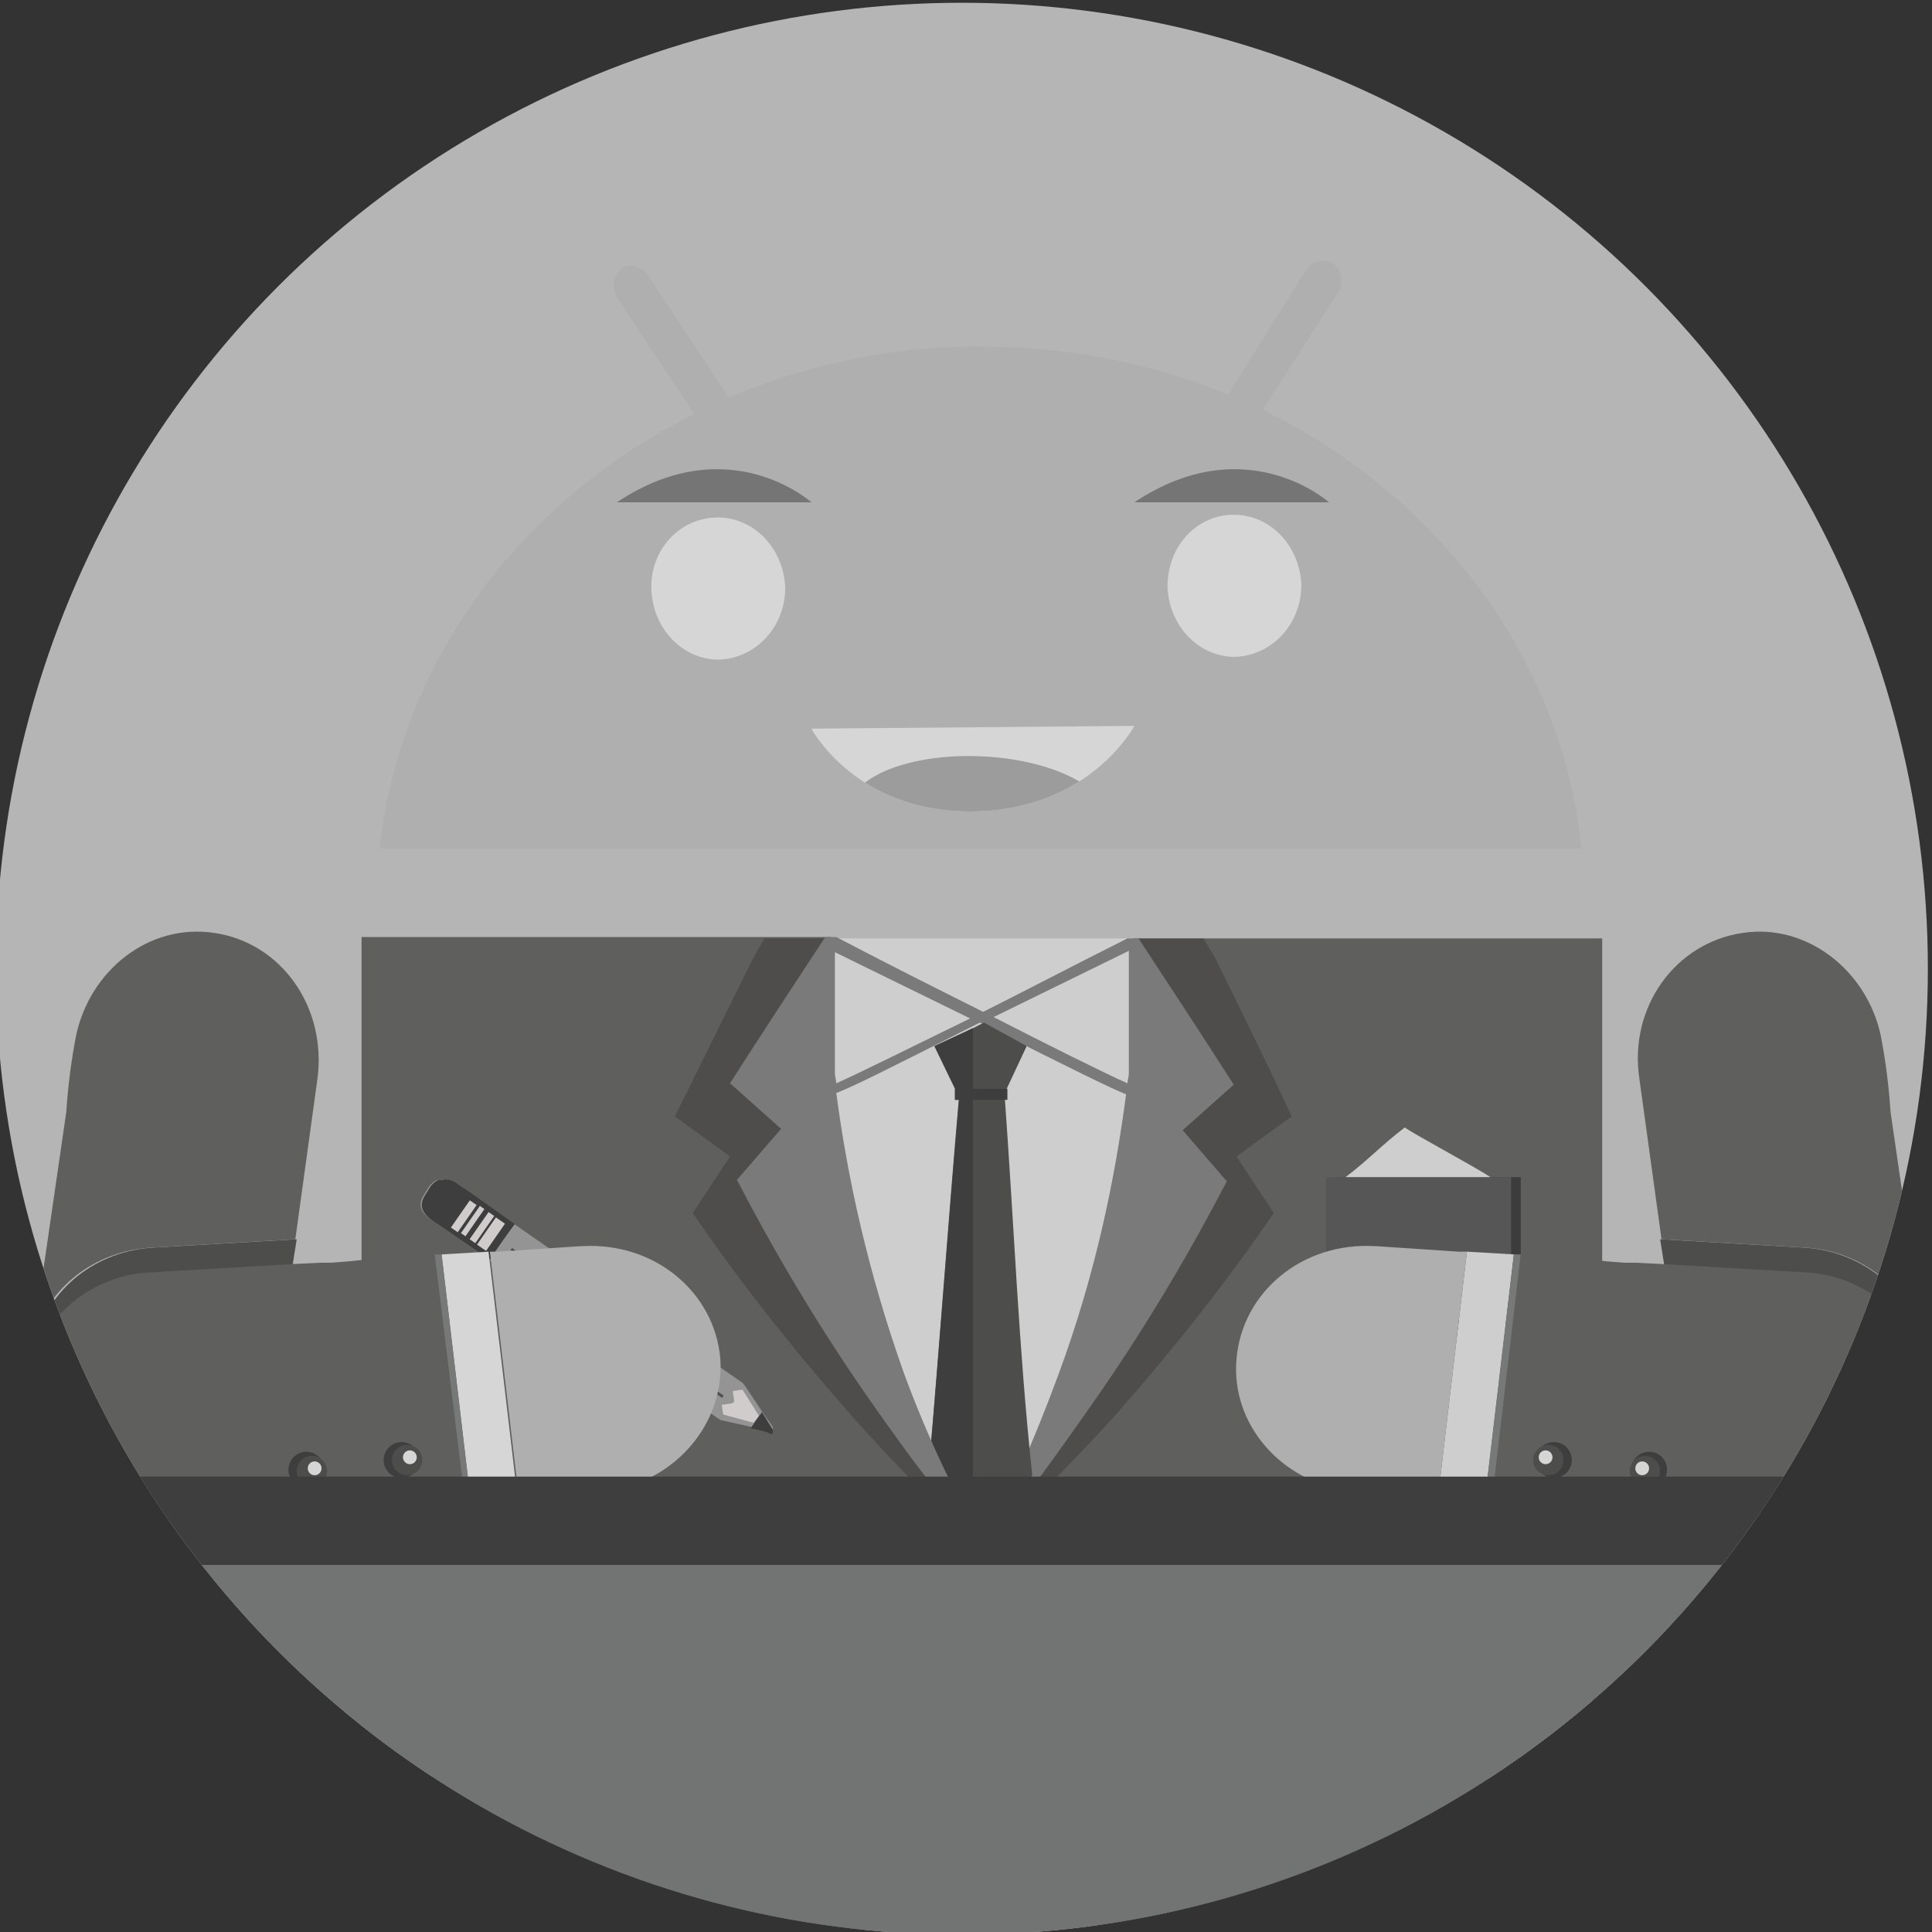 <?xml version="1.0" encoding="utf-8"?>
<!-- Generator: Adobe Illustrator 19.0.0, SVG Export Plug-In . SVG Version: 6.00 Build 0)  -->
<svg version="1.1" id="Calque_1" xmlns="http://www.w3.org/2000/svg" xmlns:xlink="http://www.w3.org/1999/xlink" x="0px" y="0px"
	 viewBox="0 0 140 140" style="enable-background:new 0 0 140 140;" xml:space="preserve">
<rect x="0" y="0" width="140" height="140" fill="#333333" stroke="none"/>
<style type="text/css">
	.st0{opacity:0.8;}
	.st1{clip-path:url(#XMLID_2_);}
	.st2{fill:#F5F5F5;}
	.st3{fill:#4F4D4D;}
	.st4{fill:#8C8C8C;}
	.st5{fill:#403F3E;}
	.st6{fill:#6A6A69;}
	.st7{opacity:0.5;fill:#403F3E;}
	.st8{fill:#6F6F6F;}
	.st9{fill:#262625;}
	.st10{fill:#545453;}
	.st11{fill:#424141;}
	.st12{fill:#5F5F5F;}
	.st13{fill:#FFFFFF;}
	.st14{fill:#CFCECE;enable-background:new    ;}
	.st15{clip-path:url(#XMLID_3_);fill:#B7B7B7;enable-background:new    ;}
	.st16{fill:#ADADAD;}
	.st17{fill:#F7F2F1;}
	.st18{fill:#575757;}
	.st19{fill:#888989;}
	.st20{fill:#828383;}
</style>
<g id="XMLID_29139_" class="st0">
	<defs>
		<circle id="XMLID_29138_" class="st0" cx="69.7" cy="70.2" r="70"/>
	</defs>
	<use xlink:href="#XMLID_29138_"  style="overflow:visible;fill:#FFFFFF;"/>
	<clipPath id="XMLID_2_">
		<use xlink:href="#XMLID_29138_"  style="overflow:visible;"/>
	</clipPath>
	<g id="XMLID_155_" class="st1">
		<polygon id="XMLID_29135_" class="st2" points="26.3,68 26.2,115.7 26.2,128.7 115.4,128.9 115.6,68 100.3,68 		"/>
		<path id="XMLID_29134_" class="st3" d="M71,117.2c8.5,3.2,16.6,6.8,25.7,9.3c5.2,1.4,10.5,2.7,15.7,4c1,0.3,2,0.5,3,0.8
			c0,1.5,0.6,3.1,0.6,4.6v0.1c-8,1.1-15.1,0.9-19.6,0.7c-10.4-0.5-13.6-1.5-14.7-2c-5.2-2.3-7.6-5.8-8.7-7.5
			C70.8,123.6,71,119.2,71,117.2z"/>
		<path id="XMLID_29133_" class="st4" d="M82.1,68.2"/>
		<path id="XMLID_29132_" class="st5" d="M71,122.1c8.5,3.5,16.6,7.3,25.7,10c5.2,1.5,10.5,2.9,15.7,4.3c1,0.3,2,0.6,3,0.8
			c0,1.6,0.6,3.3,0.6,4.9v0.1c-8,1.1-15.1,1-19.6,0.7c-10.4-0.5-13.6-1.7-14.7-2.2c-5.2-2.4-7.6-6.3-8.7-8.1
			C70.8,129,71,124.2,71,122.1z"/>
		<path id="XMLID_29131_" class="st6" d="M82.1,68l0.2,7.8l1,12.2l-0.9,1.8h-0.5l0.1,0.9l-10.9,21.6l0,8.8l0,0c0,0.4,0,0.9,0,1.4
			l0,1.3l0.1-0.1c0.2,2,0.9,4.5,2.5,7.1c1.1,1.8,3.4,5.6,8.7,8.1c1.1,0.5,4.3,1.7,14.7,2.2c4.5,0.2,11,0.2,19-0.9V68H82.1z"/>
		<path id="XMLID_29128_" class="st7" d="M88,69.3L88,69.3L87.2,68h-4.7v24.4c0,1.9-0.8,3.3-2,4.3c-0.1,1.3-0.7,2.4-1.6,3.2
			c-0.2,0.5-0.5,0.9-0.9,1.3c-2.2,4.3-4.6,8-6.9,11.2c3-2.8,6.2-6,9.5-9.6c4.6-5.2,8.5-10.2,11.7-14.9l-2.7-4.1l4-2.9
			C91.8,77,89.9,73.2,88,69.3z"/>
		<path id="XMLID_29127_" class="st5" d="M26.2,137.2c1-0.3,1.9-0.5,2.9-0.8c5.3-1.5,10.7-2.8,16.1-4.3c9.2-2.7,17.5-6.5,26.2-10
			c0,2.1,0.3,6.9-2.1,10.6c-1.1,1.8-3.5,5.6-8.8,8.1c-1.1,0.5-4.4,1.7-15,2.2c-4.4,0.2-11.4,0.4-19.2-0.6V137.2z"/>
		<path id="XMLID_29126_" class="st6" d="M71.3,121L71.3,121l0-8.8L60.4,90.6l0.1-0.9h-0.5L59,87.9l1-12.2l0.2-7.8h-34v72.2
			c7.9,1.1,14.5,1.1,19,0.9c10.5-0.5,13.7-1.7,14.8-2.2c5.3-2.4,7.6-6.3,8.7-8.1c1.6-2.6,2.3-5.1,2.5-7.1l0.1,0.1l0-1.3
			C71.3,121.9,71.3,121.4,71.3,121z"/>
		<path id="XMLID_29125_" class="st5" d="M71.2,125.6c0,0,0.1-0.8,0.1-2c0-0.6,0.1-1.3,0.1-2c0-0.7,0-1.5,0-2.3c0-0.8,0-1.6,0-2.3
			c0-0.7,0-1.4-0.1-2c0-1.2-0.1-2-0.1-2s-0.1,0.8-0.1,2c0,0.6-0.1,1.3-0.1,2c0,0.7,0,1.5,0,2.3c0,0.8,0,1.6,0,2.3c0,0.7,0,1.4,0.1,2
			C71.2,124.8,71.2,125.6,71.2,125.6z"/>
		<path id="XMLID_29124_" class="st8" d="M69,123.1c0,0-0.3-0.1-0.8-0.2c-0.5-0.1-1.1-0.2-1.7-0.2c-0.6,0-1.2,0.1-1.7,0.2
			c-0.5,0.1-0.8,0.2-0.8,0.2s0.3,0.1,0.8,0.2c0.5,0.1,1.1,0.2,1.7,0.2c0.6,0,1.2-0.1,1.7-0.2C68.7,123.2,69,123.1,69,123.1z"/>
		<path id="XMLID_29123_" class="st8" d="M69,114.6c0,0-0.3-0.1-0.8-0.2c-0.5-0.1-1.1-0.2-1.7-0.2c-0.6,0-1.2,0.1-1.7,0.2
			c-0.5,0.1-0.8,0.2-0.8,0.2s0.3,0.1,0.8,0.2c0.5,0.1,1.1,0.2,1.7,0.2c0.6,0,1.2-0.1,1.7-0.2C68.7,114.8,69,114.6,69,114.6z"/>
		<circle id="XMLID_29122_" class="st9" cx="71.2" cy="114.9" r="1.5"/>
		<circle id="XMLID_29121_" class="st9" cx="71.2" cy="123" r="1.5"/>
		<path id="XMLID_29120_" class="st4" d="M27.1,120.8C27.1,120.8,27.1,120.8,27.1,120.8l15.2-3.3c0.2,0,0.3-0.2,0.3-0.4
			c0-0.2-0.2-0.3-0.4-0.3L27,120.1c-0.2,0-0.3,0.2-0.3,0.4C26.8,120.7,26.9,120.8,27.1,120.8z"/>
		<path id="XMLID_29119_" class="st4" d="M115.4,120.5c0.2,0,0.3-0.1,0.4-0.3c0-0.2-0.1-0.4-0.3-0.4l-15.4-3.3
			c-0.2,0-0.4,0.1-0.4,0.3c0,0.2,0.1,0.4,0.3,0.4L115.4,120.5C115.3,120.5,115.3,120.5,115.4,120.5z"/>
		<path id="XMLID_29116_" class="st4" d="M82.5,68h-0.8c-3.8,1.9-7.6,3.9-11.4,5.8l0.7,0.3c6.9,3.5,9.6,4.8,10.6,5.2
			c-0.8,6.1-2.2,13-4.9,20.3c-1.8,4.9-3.6,8.8-5.4,12.6c2.7-3.2,5-6.4,7.8-10.4c4-5.7,7.2-11.2,9.8-16.2l-3.2-3.7l3.7-3.3
			C87.1,75,84.8,71.5,82.5,68z M81.8,77.8c0,0.2-0.1,0.5-0.1,0.7c-1.6-0.7-6.2-3-9.7-4.8l9.8-4.8C81.8,73.2,81.8,76.2,81.8,77.8z"/>
		<polygon id="XMLID_29115_" class="st10" points="72.9,79 74.4,75.8 71.3,74.1 67.8,75.9 69.3,79 		"/>
		<g id="XMLID_29035_">
			<path id="XMLID_29114_" class="st10" d="M75.4,99.7"/>
			<path id="XMLID_29103_" class="st10" d="M74.8,106.9c-1.2,1.7-2.4,3.5-3.5,5.2c-1.4-1.9-2.6-3.7-4-5.6c0.8-9.3,1.4-17.9,2.2-27.1
				l3.3,0C73.5,89,73.8,97.5,74.8,106.9z"/>
		</g>
		<rect id="XMLID_28983_" x="69.2" y="78.9" class="st11" width="3.8" height="0.8"/>
		<path id="XMLID_28346_" class="st11" d="M70.5,74.5v36.5c-1.1-1.5-2.1-2.9-3.2-4.4c0.8-9.2,1.4-17.7,2.2-26.9h-0.3v-0.8h0
			l-1.5-3.1L70.5,74.5z"/>
		<g id="XMLID_90_">
			<polygon id="XMLID_573_" class="st5" points="96.9,85.3 96.9,95.7 103.8,97.6 110.2,95.7 110.2,85.3 			"/>
			<polygon id="XMLID_620_" class="st12" points="96.1,85.3 96.1,94.3 103.1,96.2 109.5,94.3 109.5,85.3 			"/>
		</g>
		<path id="XMLID_28338_" class="st2" d="M108,85.3c-1.2-0.8-5.7-3.2-6.2-3.6c-1.6,1.2-2.7,2.4-4.3,3.6H108z"/>
		<path id="XMLID_28335_" class="st7" d="M63.7,99.9c-0.9-0.8-1.5-2-1.6-3.2c-1.2-1-2-2.4-2-4.3V68h-4.7l-0.8,1.4l0,0
			c-1.9,3.8-3.8,7.7-5.7,11.5l4,2.9l-2.7,4.1c3.2,4.7,7.1,9.7,11.7,14.9c3.2,3.6,6.4,6.8,9.5,9.6c-2.3-3.2-4.7-6.9-6.9-11.2
			C64.2,100.8,64,100.3,63.7,99.9z"/>
		<path id="XMLID_27246_" class="st4" d="M72,73.7c-3.8-1.9-7.6-3.8-11.4-5.8h-0.8c-2.3,3.5-4.6,7-6.9,10.6l3.7,3.3l-3.2,3.7
			c2.6,5,5.8,10.5,9.8,16.2c2.8,4,5.2,7.2,8.1,10.4c-2-3.7-4-7.7-5.8-12.6c-2.6-7.3-4.1-14.2-4.9-20.3c1.1-0.4,3.7-1.7,10.6-5.2
			L72,73.7z M60.6,78.5c0-0.2-0.1-0.5-0.1-0.7c0-1.6,0-4.5,0-8.8l9.8,4.8C66.8,75.5,62.2,77.8,60.6,78.5z"/>
		<path id="XMLID_27242_" class="st13" d="M57,42.5c0,3.2-2.4,5.8-5.4,5.8c-3,0-5.4-2.6-5.4-5.8c0-3.2,2.4-5.8,5.4-5.8
			C54.6,36.8,57,39.3,57,42.5z"/>
		<path id="XMLID_27219_" class="st13" d="M94.8,42.5c0,3.2-2.4,5.8-5.4,5.8c-3,0-5.4-2.6-5.4-5.8c0-3.2,2.4-5.8,5.4-5.8
			C92.4,36.8,94.8,39.3,94.8,42.5z"/>
		<path id="XMLID_26454_" class="st14" d="M27.5,61.5h87.1c-1.4-13.8-10.4-25.6-23.1-31.8l5.4-8.4c0.5-0.7,0.4-1.7-0.3-2.2
			c-0.6-0.4-1.5-0.2-2,0.5L89,28.6c-5.5-2.3-11.7-3.5-18.1-3.5c-6.5,0-12.6,1.4-18.1,3.7L47,20c-0.5-0.7-1.4-1-2-0.5
			c-0.6,0.5-0.7,1.4-0.2,2.2l5.5,8.3C37.7,36.3,29,47.9,27.5,61.5z M89.4,37.3c2.7,0,4.8,2.3,4.9,5.1c0,2.8-2.1,5.1-4.8,5.2
			c-2.7,0-4.8-2.3-4.9-5.1C84.6,39.6,86.7,37.3,89.4,37.3z M52,37.5c2.7,0,4.8,2.3,4.9,5.1c0,2.8-2.1,5.1-4.8,5.2
			c-2.7,0-4.8-2.3-4.9-5.1C47.1,39.8,49.3,37.5,52,37.5z"/>
		<g id="XMLID_23844_">
			<defs>
				<path id="XMLID_26452_" d="M58.8,52.8c0,0,3.2,6.1,11.7,6c8.5-0.1,11.7-6.2,11.7-6.2L58.8,52.8z"/>
			</defs>
			<use xlink:href="#XMLID_26452_"  style="overflow:visible;fill:#FFFFFF;"/>
			<clipPath id="XMLID_3_">
				<use xlink:href="#XMLID_26452_"  style="overflow:visible;"/>
			</clipPath>
			<path id="XMLID_26453_" class="st15" d="M62.6,60.5h16.9c0.3-0.4,0.5-0.9,0.6-1.3c0.1-2.2-4-4.2-9.1-4.4
				c-5.1-0.2-9.3,1.5-9.4,3.7C61.5,59.3,61.9,59.9,62.6,60.5z"/>
		</g>
		<path id="XMLID_23771_" class="st7" d="M58.8,36.4c0,0-6-5.4-14.1,0"/>
		<path id="XMLID_23769_" class="st7" d="M96.3,36.4c0,0-6-5.4-14.1,0"/>
		<g id="XMLID_3627_">
			<g id="XMLID_8424_">
				<g id="XMLID_23352_">
					<path id="XMLID_23353_" class="st16" d="M31.4,88.5l0.9,0.6l2.9,2l17,11.8c0,0,0,0,0,0c0,0,0,0,0,0c0,0,0,0,0,0l3.6,0.8
						c0,0,0,0,0,0c0,0,0,0,0.1,0l0,0l0,0l0,0l0,0c0,0,0,0,0.1,0l0,0c0,0,0,0,0,0c0,0,0,0,0,0c0,0,0,0,0,0c0,0,0,0,0-0.1l0,0
						c0,0,0-0.1,0-0.1c0,0,0-0.1,0-0.1l0,0l-0.7-1l0,0l-1.4-2.1l0,0l0,0c0,0,0,0-0.1-0.1l0,0L34.1,86.5l0,0l-0.9-0.6
						c-0.5-0.4-0.9-0.5-1.3-0.4c-0.1,0-0.1,0-0.2,0c-0.3,0.1-0.6,0.4-0.8,0.8C30.5,86.9,30,87.6,31.4,88.5z M35.2,90.7l-0.7-0.5
						l1.4-2l0.7,0.5L35.2,90.7z M34.4,90.1L34,89.8l1.4-2l0.4,0.3L34.4,90.1z M33.8,89.7l-0.4-0.3l1.4-2l0.4,0.3L33.8,89.7z
						 M33.2,89.3l-0.5-0.4l1.4-2l0.5,0.4L33.2,89.3z"/>
				</g>
				<path id="XMLID_23350_" class="st11" d="M37.3,88.7l-3.1-2.2l0,0l-0.9-0.6c-0.5-0.4-0.9-0.5-1.3-0.4c-0.1,0-0.1,0-0.2,0
					c-0.3,0.1-0.6,0.4-0.8,0.8c-0.4,0.6-0.9,1.3,0.4,2.2l0.9,0.6l2.9,2c0.1,0.1,0.2,0.1,0.3,0.2C35.7,90.9,37,89.1,37.3,88.7z"/>
				<path id="XMLID_23349_" class="st11" d="M54.4,103.5c0.2-0.3,0.4-0.6,0.6-0.9c0.1-0.1,0.2-0.2,0.2-0.3l0,0c0,0,0.8,1.3,0.8,1.3
					c0,0,0,0,0,0.1c0,0,0,0.1,0,0.1c0,0,0,0,0,0.1c0,0,0,0,0,0c0,0,0,0-0.1,0c0,0,0,0,0,0c0,0,0,0,0,0c0,0-0.1,0-0.1,0
					C55.7,103.8,55.4,103.7,54.4,103.5z"/>
				<path id="XMLID_23348_" class="st17" d="M54.6,103.1l0.4-0.5l-1.2-1.9l-0.7,0.1l0.1,0.7c0,0.1-0.1,0.2-0.2,0.2l-0.7,0.1l0.1,0.7
					L54.6,103.1z"/>
				
					<rect id="XMLID_23290_" x="32.4" y="87.8" transform="matrix(0.571 -0.821 0.821 0.571 -57.909 65.418)" class="st17" width="2.4" height="0.6"/>
				
					<rect id="XMLID_16546_" x="33.1" y="88.3" transform="matrix(0.571 -0.821 0.821 0.571 -57.992 66.111)" class="st17" width="2.4" height="0.4"/>
				
					<rect id="XMLID_16545_" x="33.7" y="88.7" transform="matrix(0.572 -0.821 0.821 0.572 -58.068 66.731)" class="st17" width="2.4" height="0.5"/>
				
					<rect id="XMLID_8442_" x="35.2" y="88.3" transform="matrix(-0.821 -0.571 0.571 -0.821 13.702 183.238)" class="st17" width="0.8" height="2.4"/>
				<g id="XMLID_8441_">
					
						<rect id="XMLID_3675_" x="35.4" y="95.8" transform="matrix(0.82 0.572 -0.572 0.82 62.873 -8.372)" class="st18" width="18.7" height="0.2"/>
				</g>
			</g>
			<path id="XMLID_8371_" class="st10" d="M2.3,98.8c1.1-3.5,4.5-6.2,8.6-6.4l10.3-0.7l0.3-1.9l-10.3,0.6c-4.2,0.2-7.7,3-8.6,6.7
				l-0.1,0.7C2.3,98.1,2.3,98.5,2.3,98.8z"/>
			<polygon id="XMLID_8266_" class="st13" points="37.5,108.5 35.4,90.7 32,90.9 34.1,108.7 			"/>
			<path id="XMLID_8262_" class="st6" d="M31.5,90.9l-4.3,0.3l0,0l-1.9,0.2c0,0-1.3,0.1-1.3,0.1l-0.8,0l-2,0.1l-10.3,0.6
				c-4.1,0.2-7.4,2.9-8.5,6.4c0,0.1-0.1,0.2-0.1,0.4c-0.2,0.8-0.3,1.7-0.3,2.7c0.3,4.9,4.6,8.7,9.8,8.4l0.7,0
				c-0.2,0,1.5-0.1,1.2-0.1l3.5-0.2l0,0l16.6-1.1L31.5,90.9z"/>
			<polygon id="XMLID_8256_" class="st19" points="34.1,108.7 32,90.9 31.5,90.9 33.7,108.8 			"/>
			<path id="XMLID_4148_" class="st6" d="M2.4,97.1c1-3.7,4.4-6.5,8.7-6.7l10.3-0.6L23,78.2c0.7-5.2-2.6-9.9-7.5-10.6
				c-4.7-0.7-9,2.7-10,7.5c-0.1,0.6-0.5,2.5-0.7,5.5L2.4,97.1z M5.5,74.9L5.5,74.9L5.5,74.9L5.5,74.9z"/>
			<circle id="XMLID_4147_" class="st11" cx="29.1" cy="105.8" r="1.3"/>
			<circle id="XMLID_3706_" class="st10" cx="29.5" cy="105.8" r="1.1"/>
			<circle id="XMLID_3704_" class="st13" cx="29.7" cy="105.6" r="0.5"/>
			<circle id="XMLID_3702_" class="st11" cx="22.2" cy="106.5" r="1.3"/>
			<circle id="XMLID_3688_" class="st10" cx="22.6" cy="106.6" r="1.1"/>
			<circle id="XMLID_3680_" class="st13" cx="22.8" cy="106.4" r="0.5"/>
			<path id="XMLID_3629_" class="st14" d="M52.2,98.5c-0.4-4.9-4.8-8.5-10-8.2c0,0,0,0-0.1,0l0,0c0,0,0,0,0,0l-6,0.4l-0.6,0
				l2.1,17.8l0.6,0l5.3-0.4c0.1,0,0.3,0,0.4-0.1c0.1,0,0.2,0,0.3,0C48.9,107.3,52.5,103.2,52.2,98.5z"/>
		</g>
		<path id="XMLID_3451_" class="st10" d="M139.5,98.8c-1.1-3.5-4.5-6.2-8.6-6.4l-10.3-0.7l-0.3-1.9l10.3,0.6c4.2,0.2,7.7,3,8.6,6.7
			l0.1,0.7C139.4,98.1,139.4,98.5,139.5,98.8z"/>
		<polygon id="XMLID_3406_" class="st2" points="104.2,108.5 106.3,90.7 109.7,90.9 107.6,108.7 		"/>
		<path id="XMLID_3157_" class="st6" d="M110.2,90.9l4.3,0.3l0,0l1.9,0.2c0,0,1.3,0.1,1.3,0.1l0.8,0l2,0.1l10.3,0.6
			c4.1,0.2,7.4,2.9,8.5,6.4c0,0.1,0.1,0.2,0.1,0.4c0.2,0.8,0.3,1.7,0.3,2.7c-0.3,4.9-4.6,8.7-9.8,8.4l-0.7,0c0.2,0-1.5-0.1-1.2-0.1
			l-3.5-0.2l0,0l-16.6-1.1L110.2,90.9z"/>
		<polygon id="XMLID_3132_" class="st19" points="107.6,108.7 109.7,90.9 110.2,90.9 108.1,108.8 		"/>
		<path id="XMLID_2686_" class="st6" d="M137,80.6c-0.2-3-0.6-4.9-0.7-5.5c-1-4.8-5.4-8.2-10-7.5c-4.9,0.7-8.3,5.4-7.5,10.6
			l1.6,11.6l10.3,0.6c4.2,0.2,7.6,3,8.7,6.7L137,80.6z M136.2,74.9L136.2,74.9L136.2,74.9L136.2,74.9z"/>
		<circle id="XMLID_1619_" class="st11" cx="112.6" cy="105.8" r="1.3"/>
		<circle id="XMLID_1615_" class="st10" cx="112.2" cy="105.8" r="1.1"/>
		<circle id="XMLID_895_" class="st13" cx="112" cy="105.6" r="0.5"/>
		<circle id="XMLID_789_" class="st11" cx="119.5" cy="106.5" r="1.3"/>
		<circle id="XMLID_749_" class="st10" cx="119.2" cy="106.6" r="1.1"/>
		<circle id="XMLID_666_" class="st13" cx="119" cy="106.4" r="0.5"/>
		<path id="XMLID_548_" class="st14" d="M89.6,98.5c0.4-4.9,4.8-8.5,10-8.2c0,0,0,0,0.1,0l0,0c0,0,0,0,0,0l6,0.4l0.6,0l-2.1,17.8
			l-0.6,0l-5.3-0.4c-0.1,0-0.3,0-0.4-0.1c-0.1,0-0.2,0-0.3,0C92.8,107.3,89.2,103.2,89.6,98.5z"/>
		<rect id="XMLID_464_" x="-13.6" y="113.3" class="st20" width="171.7" height="29.9"/>
		<rect id="XMLID_427_" x="-16.8" y="107" class="st11" width="178.1" height="6.4"/>
	</g>
</g>
</svg>
